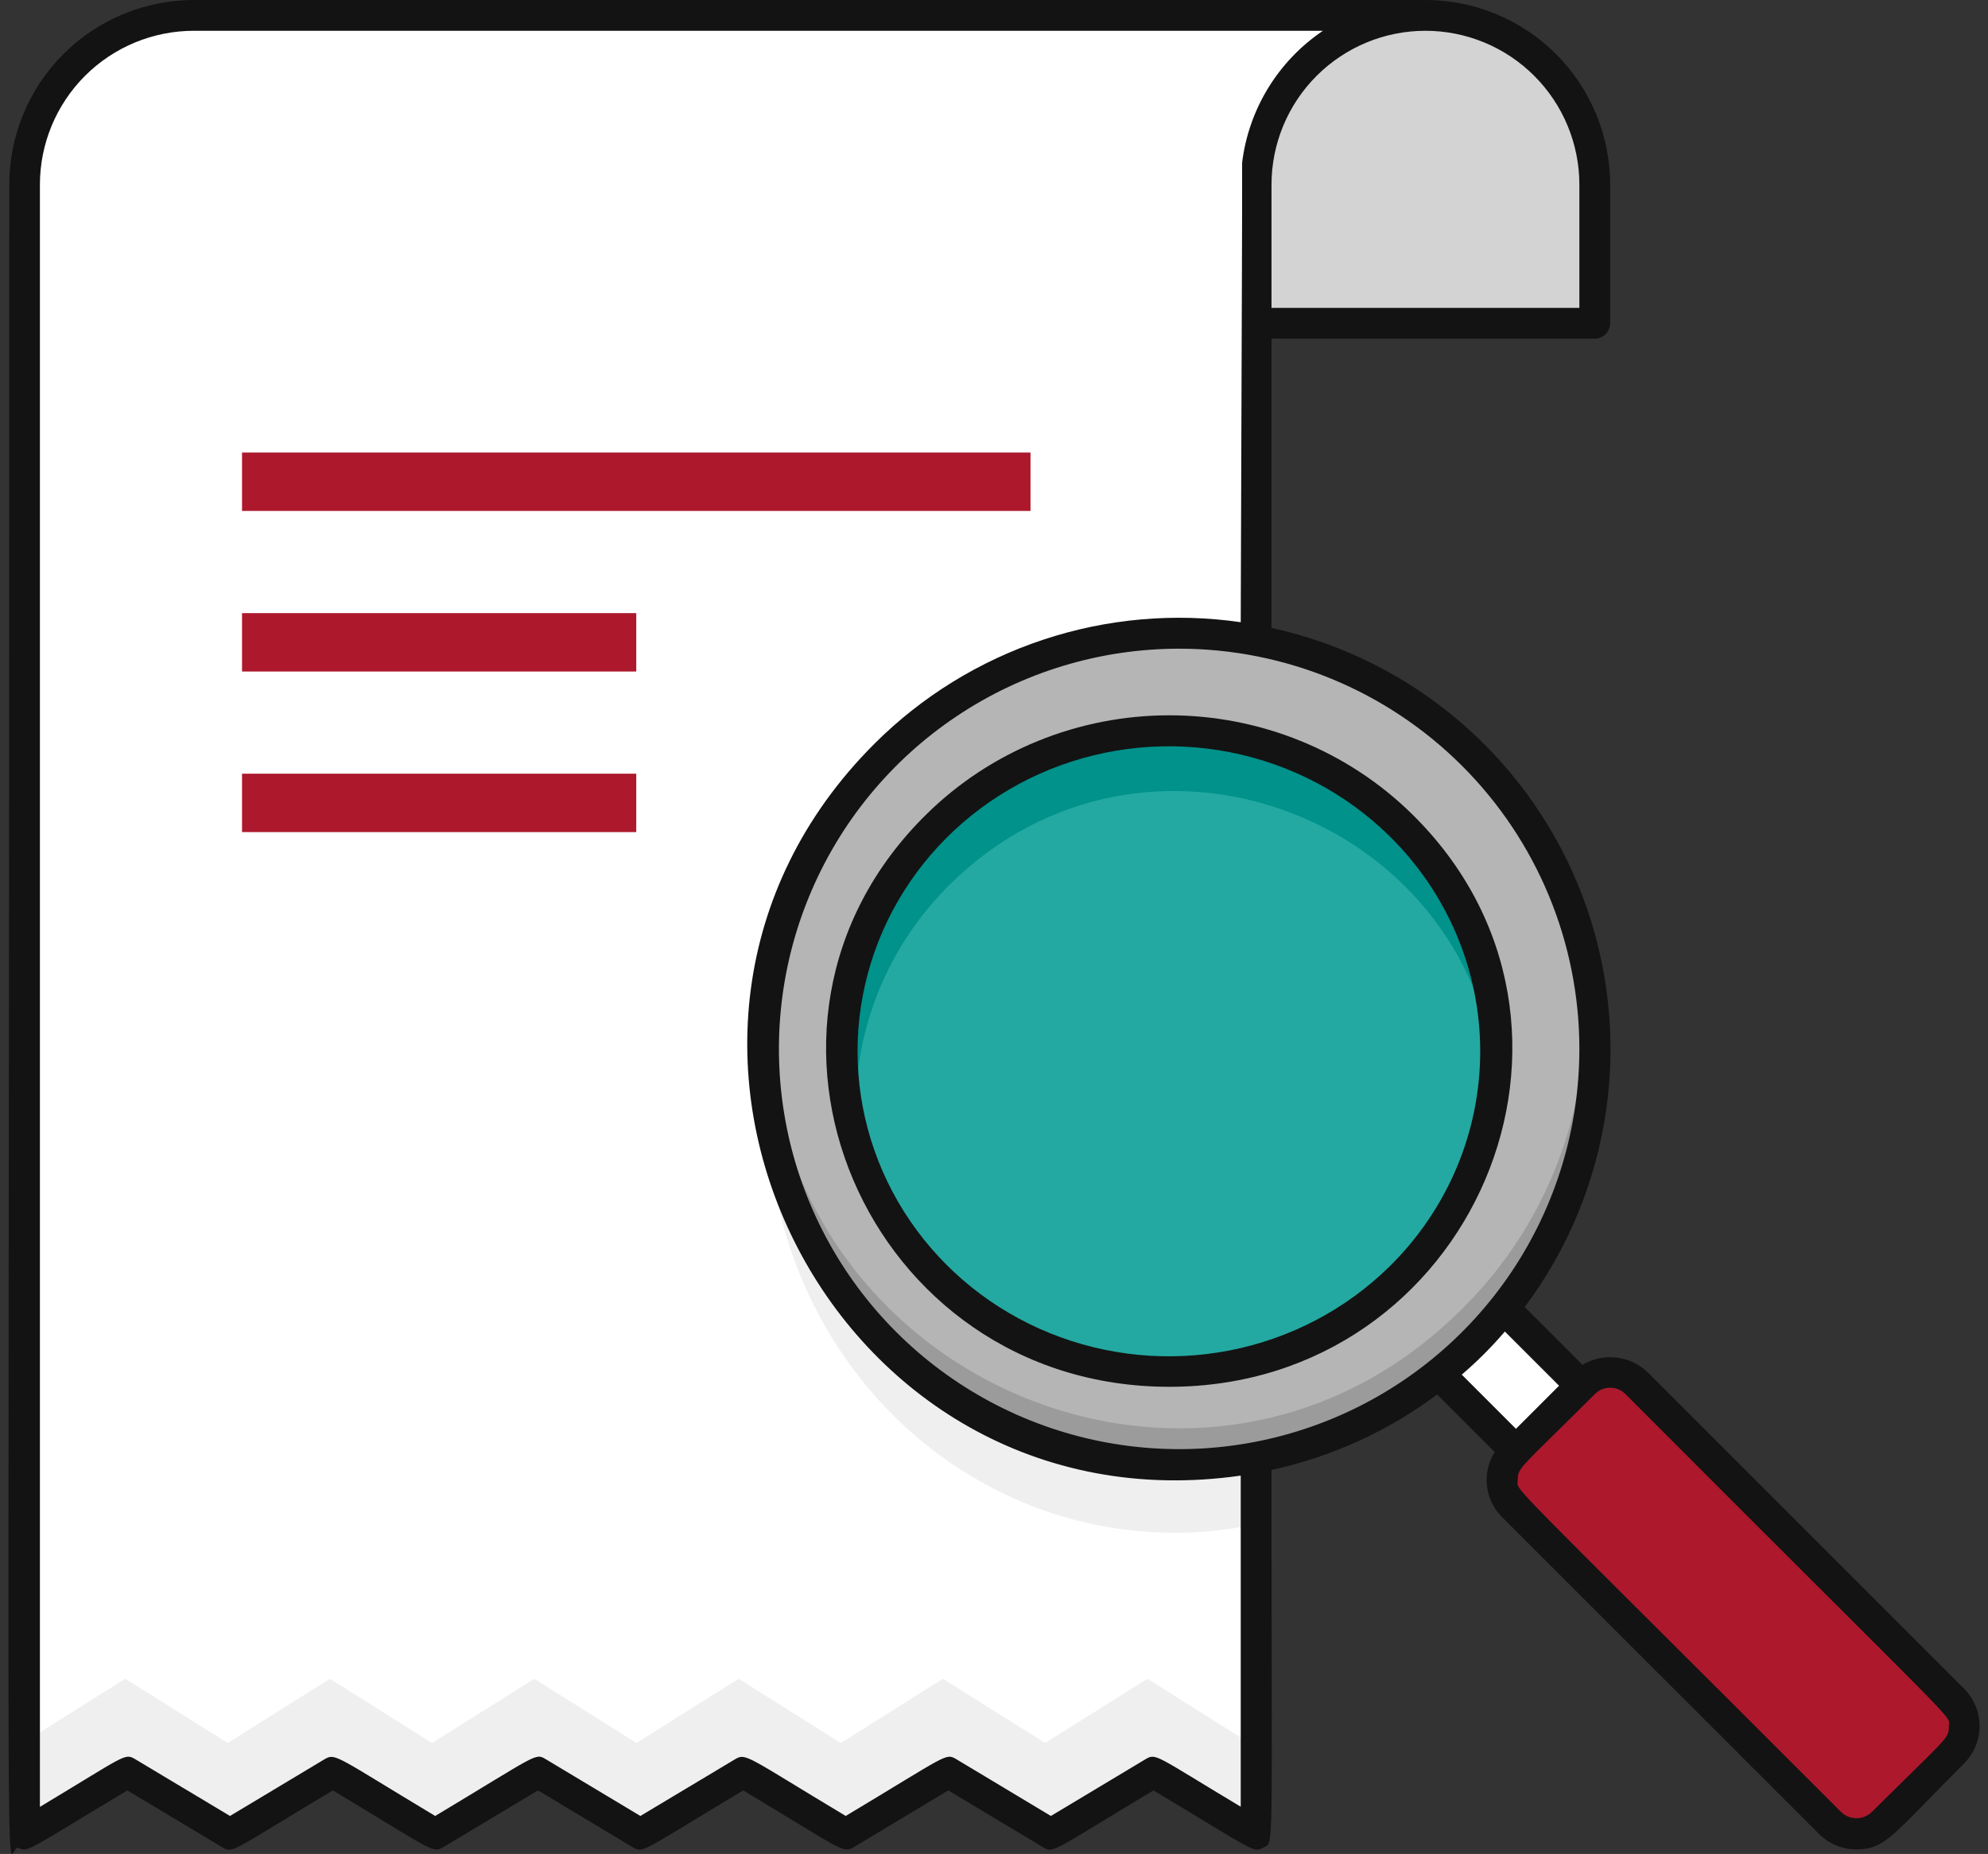 <svg width="119" height="111" viewBox="0 0 119 111" fill="none" xmlns="http://www.w3.org/2000/svg">
<rect x="0" y="0" width="119" height="111" fill="#333333" stroke="none"/>
<path d="M85.284 1.748C82.594 1.748 80.014 2.745 78.112 4.519C76.21 6.294 75.141 8.7 75.141 11.21V110.126L69 106.685L62.85 110.126L56.7 106.685L50.559 110.126L44.419 106.685L38.26 110.126L32.119 106.685L25.969 110.126L19.819 106.685L13.669 110.126L7.51 106.685L1.378 110.126V11.21C1.378 8.7 2.447 6.294 4.349 4.519C6.251 2.745 8.83 1.748 11.52 1.748H85.284Z" fill="white"/>
<path d="M68.683 100.512L74.795 104.357V110.126L68.683 106.28L62.562 110.126L56.441 106.28L50.329 110.126L44.217 106.28L38.096 110.126L31.984 106.28L25.863 110.126L19.751 106.28L13.63 110.126L7.499 106.28L1.378 110.126V104.357L7.499 100.512L13.63 104.357L19.751 100.512L25.863 104.357L31.984 100.512L38.096 104.357L44.217 100.512L50.329 104.357L56.441 100.512L62.562 104.357L68.683 100.512Z" fill="#EFEFEF"/>
<path d="M74.795 41.515V91.335C71.279 92.023 67.66 91.896 64.196 90.963C60.732 90.029 57.508 88.312 54.755 85.933C52.001 83.555 49.784 80.574 48.263 77.202C46.742 73.83 45.953 70.15 45.953 66.425C45.953 62.7 46.742 59.02 48.263 55.648C49.784 52.276 52.001 49.295 54.755 46.917C57.508 44.538 60.732 42.821 64.196 41.887C67.66 40.954 71.279 40.827 74.795 41.515Z" fill="#EFEFEF"/>
<path d="M89.112 77.569L85.201 81.48L90.735 87.013L94.646 83.103L89.112 77.569Z" fill="white"/>
<path d="M70.425 88.275C83.941 88.275 94.898 76.927 94.898 62.929C94.898 48.931 83.941 37.583 70.425 37.583C56.91 37.583 45.953 48.931 45.953 62.929C45.953 76.927 56.91 88.275 70.425 88.275Z" fill="#B5B5B5"/>
<path d="M87.702 80.973C71.828 97.098 44.797 84.621 45.991 62.055C47.131 83.187 72.616 93.505 87.665 78.217C91.952 73.92 94.516 68.161 94.86 62.055C95.051 65.543 94.512 69.032 93.278 72.293C92.045 75.554 90.144 78.512 87.702 80.973Z" fill="#9B9B9B"/>
<path d="M111.096 110.124C111.392 110.124 111.686 110.065 111.959 109.952C112.233 109.838 112.481 109.672 112.69 109.462C117.137 105.016 117.622 104.801 117.622 103.599C117.622 103.303 117.564 103.009 117.45 102.736C117.337 102.462 117.17 102.214 116.96 102.005C96.431 81.48 97.513 82.16 96.18 82.16C95.883 82.16 95.59 82.219 95.316 82.332C95.043 82.446 94.794 82.612 94.585 82.822C90.138 87.268 89.654 87.483 89.654 88.685C89.653 88.981 89.712 89.275 89.825 89.548C89.939 89.822 90.106 90.07 90.316 90.279C110.844 110.804 109.763 110.124 111.096 110.124Z" fill="#AD182D"/>
<path d="M70.425 82.157C81.045 82.157 89.654 73.549 89.654 62.929C89.654 52.309 81.045 43.701 70.425 43.701C59.806 43.701 51.197 52.309 51.197 62.929C51.197 73.549 59.806 82.157 70.425 82.157Z" fill="#23A9A2"/>
<path d="M89.558 64.677C88.066 48.888 68.502 41.403 56.83 52.985C53.666 56.118 51.706 60.255 51.291 64.677C51.011 61.876 51.358 59.048 52.307 56.397C53.257 53.745 54.786 51.336 56.784 49.343C69.592 36.641 91.27 46.957 89.558 64.677Z" fill="#00928B"/>
<path d="M94.898 10.969V19.228H74.795V10.969C74.795 8.292 75.854 5.724 77.739 3.831C79.624 1.938 82.181 0.874 84.847 0.874C87.512 0.874 90.069 1.938 91.954 3.831C93.839 5.724 94.898 8.292 94.898 10.969Z" fill="#D3D3D3"/>
<path d="M55.482 48.727C42.539 61.41 51.829 83.031 69.99 83.031C88.151 83.031 97.432 61.392 84.499 48.718C82.594 46.85 80.332 45.368 77.842 44.357C75.352 43.346 72.683 42.826 69.988 42.827C67.293 42.828 64.625 43.349 62.136 44.362C59.647 45.374 57.386 46.858 55.482 48.727ZM83.157 75.846C80.552 78.403 77.231 80.145 73.615 80.852C69.999 81.559 66.251 81.199 62.843 79.818C59.436 78.437 56.524 76.096 54.475 73.093C52.425 70.089 51.332 66.557 51.332 62.944C51.332 59.331 52.425 55.799 54.475 52.795C56.524 49.791 59.436 47.451 62.843 46.069C66.251 44.688 69.999 44.328 73.615 45.035C77.231 45.743 80.552 47.485 83.157 50.042C86.645 53.466 88.604 58.106 88.604 62.944C88.604 67.782 86.645 72.422 83.157 75.846Z" fill="#131313"/>
<path d="M117.575 101.113L98.622 82.155C98.109 81.666 97.451 81.358 96.747 81.278C96.044 81.198 95.333 81.35 94.724 81.713L91.269 78.257C93.854 74.798 95.53 70.745 96.143 66.471C96.756 62.196 96.287 57.836 94.779 53.79C93.271 49.743 90.771 46.14 87.51 43.311C84.249 40.481 80.329 38.516 76.111 37.594V20.276H95.461C95.706 20.276 95.94 20.179 96.113 20.006C96.286 19.833 96.383 19.599 96.383 19.354V11.06C96.383 8.126 95.218 5.313 93.144 3.239C91.07 1.165 88.258 0 85.326 0H11.612C8.679 0 5.867 1.165 3.793 3.239C1.72 5.313 0.555 8.126 0.555 11.06C0.555 124.246 0.26 110.246 1.089 110.634C1.688 110.919 1.596 110.809 7.622 107.196L13.298 110.597C13.943 110.984 13.768 110.882 19.923 107.196C25.839 110.744 25.885 110.984 26.53 110.597L32.206 107.196L37.872 110.597C38.508 110.975 38.324 110.892 44.488 107.196C50.404 110.744 50.45 110.984 51.104 110.597L56.762 107.196L62.438 110.597C63.073 110.975 62.889 110.892 69.044 107.196C75.208 110.882 75.015 110.965 75.641 110.606C76.268 110.246 76.111 111.647 76.111 88.007C79.702 87.231 83.084 85.691 86.026 83.491L89.472 86.938C89.091 87.544 88.929 88.261 89.011 88.972C89.093 89.682 89.415 90.343 89.924 90.846L108.886 109.804C109.18 110.098 109.529 110.331 109.914 110.489C110.298 110.648 110.71 110.728 111.125 110.726C112.867 110.726 113.272 109.887 117.575 105.574C118.165 104.981 118.496 104.179 118.496 103.343C118.496 102.507 118.165 101.705 117.575 101.113ZM94.54 62.801C94.54 67.54 93.135 72.173 90.502 76.114C87.87 80.054 84.128 83.126 79.751 84.939C75.373 86.753 70.556 87.227 65.909 86.303C61.262 85.378 56.993 83.096 53.643 79.745C50.292 76.394 48.011 72.124 47.086 67.475C46.162 62.827 46.636 58.009 48.45 53.631C50.263 49.252 53.333 45.51 57.273 42.877C61.213 40.243 65.845 38.838 70.583 38.838C76.937 38.838 83.03 41.363 87.523 45.857C92.016 50.35 94.54 56.445 94.54 62.801ZM94.54 11.06V18.433H76.111V11.06C76.111 8.615 77.082 6.271 78.81 4.543C80.538 2.814 82.882 1.843 85.326 1.843C87.769 1.843 90.113 2.814 91.841 4.543C93.569 6.271 94.54 8.615 94.54 11.06ZM74.269 108.173C69.164 105.113 69.21 104.947 68.574 105.325L62.907 108.726L57.241 105.325C56.596 104.947 56.743 105.058 50.625 108.726C44.709 105.177 44.663 104.938 44.009 105.325L38.333 108.726L32.666 105.325C32.031 104.947 32.206 105.03 26.051 108.726C20.135 105.177 20.089 104.938 19.435 105.325L13.768 108.726L8.092 105.325C7.456 104.947 7.53 105.095 2.389 108.182V11.06C2.389 9.849 2.627 8.649 3.091 7.531C3.554 6.412 4.234 5.395 5.091 4.539C5.947 3.683 6.964 3.005 8.083 2.542C9.202 2.08 10.401 1.842 11.612 1.843C82.405 1.843 79.281 1.843 79.189 1.843C77.865 2.737 76.748 3.905 75.913 5.267C75.079 6.63 74.546 8.156 74.352 9.742C74.352 16.04 74.352 10.866 74.269 37.253C70.297 36.678 66.246 37.037 62.437 38.303C58.629 39.568 55.168 41.705 52.33 44.543C34.887 61.98 49.685 91.869 74.269 88.348V108.173ZM90.08 79.722L93.324 82.966L90.744 85.547L87.5 82.302C88.426 81.51 89.288 80.648 90.08 79.722ZM112.047 108.486C111.801 108.727 111.47 108.862 111.125 108.862C110.781 108.862 110.45 108.727 110.204 108.486C89.463 87.731 90.854 89.362 90.854 88.606C90.854 87.851 90.946 87.98 95.461 83.473C95.581 83.35 95.725 83.253 95.883 83.186C96.041 83.12 96.211 83.086 96.383 83.086C96.554 83.086 96.724 83.12 96.882 83.186C97.041 83.253 97.184 83.35 97.304 83.473C118.045 104.274 116.654 102.597 116.654 103.353C116.654 104.108 116.654 103.915 112.047 108.486Z" fill="#131313"/>
<rect x="14.488" y="27.095" width="47.197" height="3.496" fill="#AD182D"/>
<rect x="14.488" y="36.709" width="23.598" height="3.496" fill="#AD182D"/>
<rect x="14.488" y="46.323" width="23.598" height="3.496" fill="#AD182D"/>
</svg>

